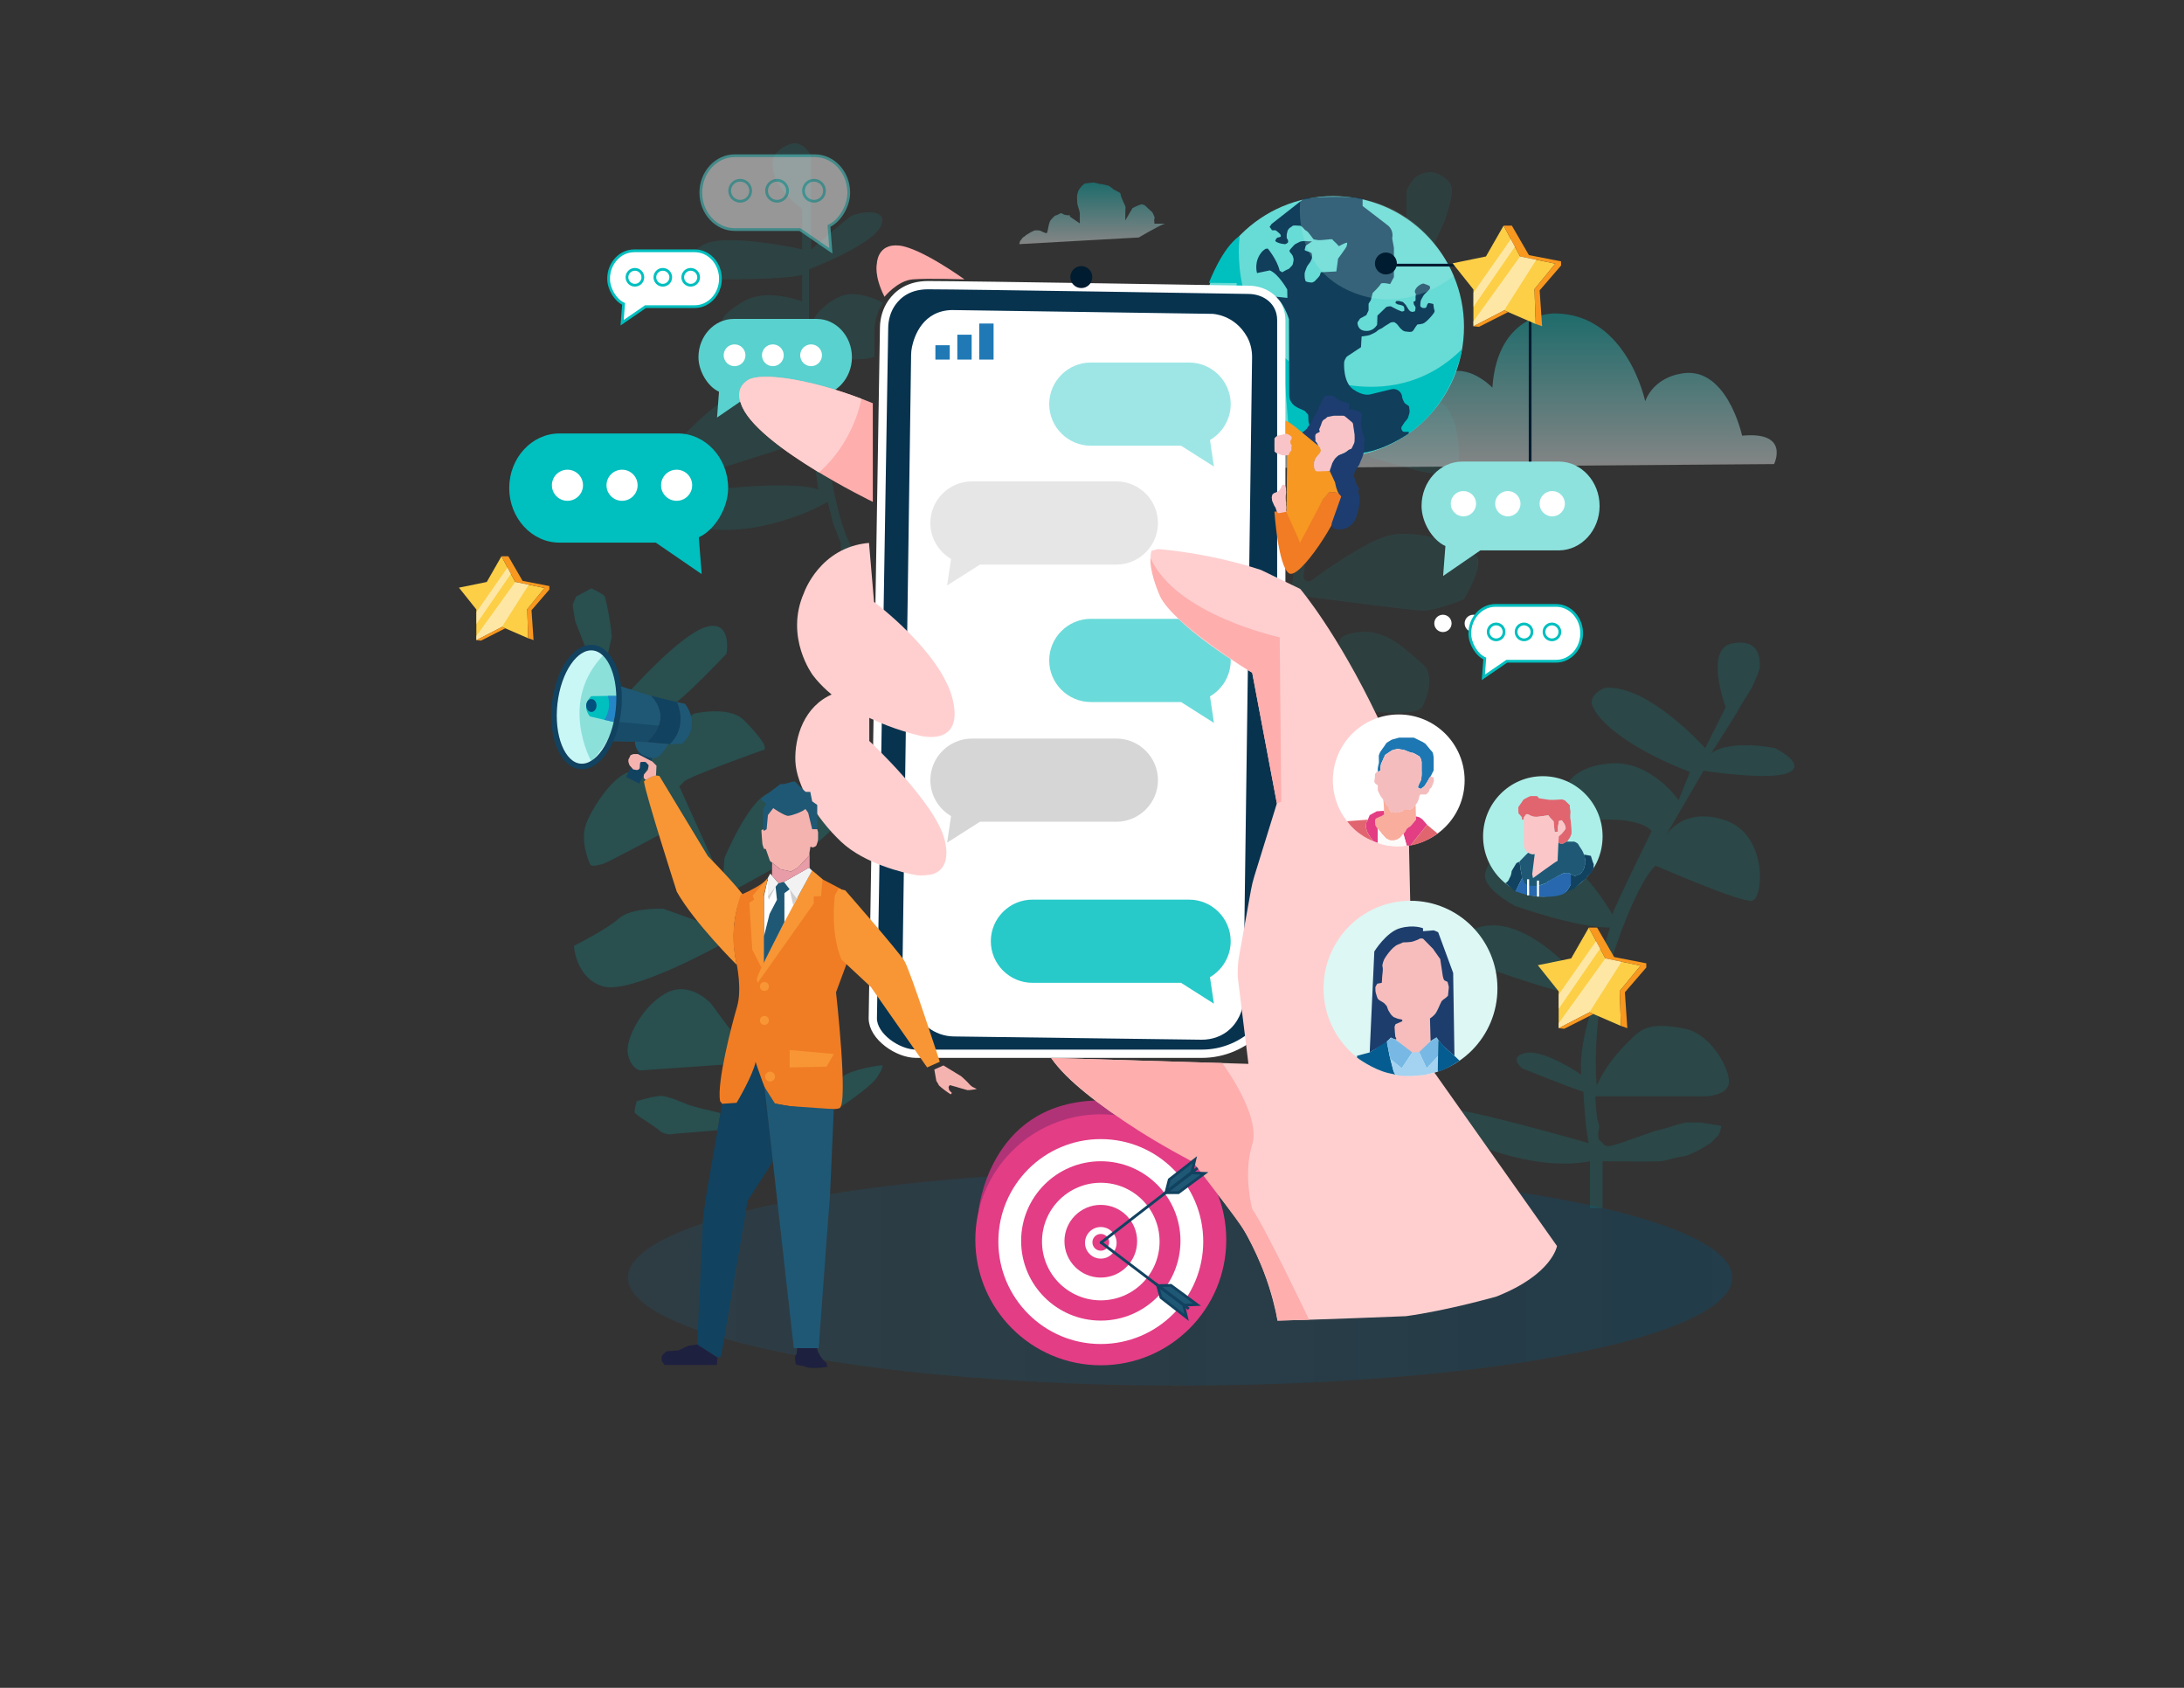<?xml version="1.0" encoding="UTF-8"?> <!-- Generator: Adobe Illustrator 24.0.2, SVG Export Plug-In . SVG Version: 6.00 Build 0) --> <svg xmlns="http://www.w3.org/2000/svg" xmlns:xlink="http://www.w3.org/1999/xlink" x="0px" y="0px" viewBox="0 0 792 612" style="enable-background:new 0 0 792 612;" xml:space="preserve"><rect x="0" y="0" width="792" height="612" fill="#333333" stroke="none"/> <style type="text/css"> .st0{display:none;} .st1{display:inline;fill:#E6E6F4;} .st2{display:inline;} .st3{opacity:0.5;fill:url(#SVGID_5_);} .st4{opacity:0.73;fill:#FFFFFF;} .st5{opacity:0.2;fill:url(#SVGID_6_);} .st6{opacity:0.4;fill:url(#SVGID_7_);} .st7{opacity:0.4;fill:url(#SVGID_8_);} .st8{fill:#1F5875;} .st9{fill:#1AE8DD;} .st10{fill:#134A60;} .st11{fill:#1AC1B5;} .st12{fill:#114260;} .st13{fill:#00BFBF;} .st14{fill:#0A3449;} .st15{fill:#049B97;} .st16{fill:#D7E4F6;} .st17{opacity:0.4;fill:url(#SVGID_9_);} .st18{opacity:0.5;fill:url(#SVGID_10_);} .st19{opacity:0.4;fill:url(#SVGID_11_);} .st20{opacity:0.4;fill:url(#SVGID_12_);} .st21{opacity:0.4;fill:url(#SVGID_13_);} .st22{fill:#F1B2B7;} .st23{fill:#F36980;} .st24{opacity:0.8;fill:#114260;} .st25{fill:#FFFFFF;} .st26{fill:#97BDE4;} .st27{fill:#BAD8F0;} .st28{fill:#E1656F;} .st29{fill:#FCB952;} .st30{opacity:0.58;} .st31{opacity:0.7;} .st32{fill:#FFFFFF;stroke:#00BFBF;stroke-width:1.5;stroke-miterlimit:10;} .st33{fill:#8DE2DE;stroke:#FFFFFF;stroke-width:2;stroke-miterlimit:10;} .st34{fill:#F25664;} .st35{fill:#29367C;} .st36{fill:#F05769;} .st37{fill:#FBB782;} .st38{fill:#F99C60;} .st39{fill:#02253A;} .st40{fill:#F69331;} .st41{fill:#4F5BA6;} .st42{fill:#F26A7F;} .st43{fill:url(#SVGID_14_);} .st44{fill:#F9AB46;} .st45{fill:#FEFDFE;} .st46{fill:url(#SVGID_15_);} .st47{fill:url(#SVGID_16_);} .st48{fill:url(#SVGID_17_);} .st49{opacity:0.38;fill:url(#SVGID_18_);} .st50{fill:#FFFFFF;stroke:#1F5875;stroke-miterlimit:10;} .st51{fill:none;stroke:#1F5875;stroke-width:2;stroke-linecap:round;stroke-miterlimit:10;} .st52{opacity:0.26;fill:url(#SVGID_19_);} .st53{fill:#FFFFFF;stroke:#114260;stroke-miterlimit:10;} .st54{fill:none;stroke:#114260;stroke-linecap:round;stroke-miterlimit:10;} .st55{opacity:0.38;fill:url(#SVGID_20_);} .st56{fill:#FFFFFF;stroke:#114260;stroke-linecap:round;stroke-miterlimit:10;} .st57{opacity:0.38;fill:url(#SVGID_21_);} .st58{opacity:0.82;fill:#25AFAB;} .st59{fill:#B5EAE6;stroke:#1F5875;stroke-miterlimit:10;} .st60{opacity:0.38;fill:#02253A;} .st61{opacity:0.42;fill:#DF6671;} .st62{fill:#F3994B;} .st63{opacity:0.57;fill:#EA751F;} .st64{opacity:0.58;fill:#E1656F;} .st65{fill:#C6C6C6;} .st66{fill:#D34654;} .st67{fill:url(#SVGID_22_);} .st68{opacity:0.38;fill:url(#SVGID_23_);} .st69{fill:none;stroke:#114260;stroke-miterlimit:10;} .st70{opacity:0.4;fill:url(#SVGID_24_);} .st71{fill:#FFCFCF;} .st72{fill:#FAB782;} .st73{fill:#F79A5D;} .st74{fill:#F15763;} .st75{fill:#F69431;} .st76{fill:#F16A7F;} .st77{fill:#F1576F;} .st78{fill:url(#SVGID_25_);} .st79{fill:#E59E91;} .st80{fill:#FCAF9B;} .st81{fill:none;stroke:#FCAF9B;stroke-linecap:round;stroke-miterlimit:10;} .st82{fill:none;stroke:#E59989;stroke-linecap:round;stroke-miterlimit:10;} .st83{opacity:0.5;fill:url(#SVGID_26_);} .st84{fill:#A7B2B7;} .st85{opacity:0.43;fill:#E59E91;} .st86{fill:#EF435B;} .st87{fill:#F78C47;} .st88{fill:url(#SVGID_27_);} .st89{fill:#F58B45;} .st90{fill:#F99B5D;} .st91{opacity:0.67;fill:url(#SVGID_28_);} .st92{opacity:0.67;fill:url(#SVGID_29_);} .st93{fill:#FFC257;} .st94{fill:#FFB433;} .st95{fill:#F0B1B7;} .st96{fill:none;stroke:#114260;stroke-width:2;stroke-linecap:round;stroke-miterlimit:10;} .st97{opacity:0.76;fill:#1F5875;} .st98{fill:none;stroke:#D7434E;stroke-width:3;stroke-linecap:round;stroke-miterlimit:10;} .st99{fill:#EEE8F6;} .st100{fill:#D7434E;} .st101{fill:none;stroke:#F3994B;stroke-width:2;stroke-miterlimit:10;} .st102{fill:none;stroke:#F3994B;stroke-miterlimit:10;} .st103{fill:#227799;} .st104{fill:#D83D49;} .st105{fill:#F2C7CC;} .st106{fill:#DA3D49;} .st107{fill:#34398B;} .st108{fill:#20419A;} .st109{fill:#E2646F;} .st110{fill:none;stroke:#1F5875;stroke-linecap:round;stroke-miterlimit:10;} .st111{fill:#D93D4A;} .st112{fill:none;stroke:#D66471;stroke-miterlimit:10;} .st113{fill:#083A59;} .st114{fill:#F2F2F2;} .st115{opacity:0.5;fill:#1F5875;} .st116{fill:#A1DCE2;} .st117{fill:#001C30;} .st118{fill:#F57C2C;} .st119{fill:#FAAE4C;} .st120{opacity:0.4;fill:url(#SVGID_30_);} .st121{opacity:0.4;fill:url(#SVGID_31_);} .st122{opacity:0.4;fill:url(#SVGID_32_);} .st123{opacity:0.4;fill:url(#SVGID_33_);} .st124{opacity:0.61;fill:#1F5875;} .st125{opacity:0.29;fill:none;stroke:#114260;stroke-width:3;stroke-linecap:round;stroke-miterlimit:10;} .st126{opacity:0.09;} .st127{opacity:0.11;} .st128{opacity:0.2;} .st129{opacity:0.4;fill:url(#SVGID_34_);} .st130{opacity:0.5;fill:url(#SVGID_35_);} .st131{fill:#B03377;} .st132{opacity:0.15;fill:#00BFBF;} .st133{opacity:0.5;fill:url(#SVGID_36_);} .st134{fill:#FFACAB;} .st135{fill:#FFCE6E;} .st136{fill:#0B4860;} .st137{opacity:0.52;fill:#0B4156;} .st138{fill:#FFAFAE;} .st139{fill:#FFE6E4;} .st140{fill:#FEAEAD;} .st141{fill:#EEE7F5;} .st142{fill:#FBCECD;} .st143{fill:#0B2E4E;} .st144{fill:#FFCFCE;} .st145{fill:#0C3647;} .st146{fill:#0C3A60;} .st147{fill:#F3CFD1;} .st148{fill:#FFBA1D;} .st149{fill:#FFD06C;} .st150{opacity:0.45;fill:#FFFFFF;} .st151{opacity:0.32;fill:#FFFFFF;} .st152{fill:#0B2E4D;} .st153{fill:#FECFCE;} .st154{fill:#041D38;} .st155{fill:#FECED0;} .st156{fill:#FFB4B1;} .st157{fill:#0C2F4F;} .st158{fill:#FFCECF;} .st159{fill:#FCD0D0;} .st160{fill:none;stroke:#FEAEAD;stroke-miterlimit:10;} .st161{fill:#FEAEAE;} .st162{fill:#F4BDBD;} .st163{fill:#FFCED1;} .st164{fill:#0E3B62;} .st165{fill:#FFD1D1;} .st166{fill:#FFBA20;} .st167{fill:none;stroke:#FED77F;stroke-miterlimit:10;} .st168{fill:#FFD06D;} .st169{fill:#FFC749;} .st170{fill:none;stroke:#FED77F;stroke-width:3;stroke-miterlimit:10;} .st171{opacity:0.25;fill:#FFFFFF;} .st172{fill:#0B2B3F;} .st173{fill:#9DEAE6;} .st174{fill:#74D1CA;} .st175{fill:#FDD2D1;} .st176{fill:none;stroke:#805EF1;stroke-miterlimit:10;} .st177{fill:#805EF1;stroke:#FEAFB0;stroke-width:0.75;stroke-miterlimit:10;} .st178{fill:#805EF1;} .st179{fill:#082139;} .st180{fill:#FECDCE;} .st181{fill:#0B2E4F;} .st182{fill:#67DBD5;} .st183{fill:#103E5B;} .st184{opacity:0.21;fill:#C7EFEA;} .st185{fill:#07334F;stroke:#FFFFFF;stroke-width:3;stroke-miterlimit:10;} .st186{opacity:0.38;fill:#00BFBF;} .st187{opacity:0.58;fill:#00BFBF;} .st188{opacity:0.84;fill:#00BFBF;} .st189{opacity:0.61;fill:#D6D6D6;} .st190{fill:#D6D6D6;} .st191{fill:#2079B5;} .st192{opacity:0.49;} .st193{fill:#FFFFFF;stroke:#54E5E2;stroke-miterlimit:10;} .st194{fill:none;stroke:#54E5E2;stroke-miterlimit:10;} .st195{fill:#FFFFFF;stroke:#00BFBF;stroke-miterlimit:10;} .st196{fill:none;stroke:#00BFBF;stroke-miterlimit:10;} .st197{fill:#8DE2DE;} .st198{fill:#59D1CE;} .st199{fill:#FCCF47;} .st200{fill:#F9981F;} .st201{opacity:0.51;fill:#FFFFFF;} .st202{fill:#C9F7F6;} .st203{fill:#8CE0DA;} .st204{fill:#02507E;} .st205{fill:#2486C7;} .st206{opacity:0.59;fill:#114260;} .st207{fill:none;stroke:#114260;stroke-width:2;stroke-miterlimit:10;} .st208{fill:#E33D85;} .st209{fill:#E33E86;} .st210{fill:#FDFDFD;} .st211{fill:#E43D85;} .st212{fill:none;stroke:#001C30;stroke-miterlimit:10;} .st213{fill:none;stroke:#1882C6;stroke-miterlimit:10;} .st214{fill:#F89635;} .st215{fill:#1E203F;} .st216{fill:#F5B3B0;} .st217{fill:#DCF7F4;} .st218{fill:#ACEFE8;} .st219{fill:#F6BDBC;} .st220{fill:#1D3D6C;} .st221{fill:#055C90;} .st222{fill:#77B9E4;} .st223{fill:#A4D2F1;} .st224{fill:#FBC6C8;} .st225{fill:#2768AE;} .st226{fill:#FBC6C8;stroke:#FFFFFF;stroke-width:0.75;stroke-miterlimit:10;} .st227{fill:#F17C24;} .st228{opacity:0.4;fill:url(#SVGID_37_);} .st229{fill:#1C77B2;} .st230{fill:#F5BCBD;} .st231{fill:#F9AD9D;} .st232{fill:#E33D83;} .st233{fill:#FCFBF9;} .st234{fill:#144C68;stroke:#114260;stroke-miterlimit:10;} .st235{fill:#1F5875;stroke:#114260;stroke-miterlimit:10;} .st236{fill:#1D3D70;} .st237{fill:#F9C4C8;} .st238{fill:#F79823;} .st239{fill:#F07D24;} .st240{fill:#E89CA7;} .st241{fill:#FEE7A1;} .st242{fill:#FFE078;} .st243{fill:#FDE3A9;} .st244{fill:#FFD269;} .st245{fill:#FFD284;} .st246{fill:#FFBF53;} .st247{fill:#FC9852;} .st248{fill:#FEB22E;} .st249{fill:#FFEA9F;} .st250{fill:#FEE791;} .st251{fill:#FFBA1E;} .st252{fill:#FDD06E;} .st253{fill:#FFD070;} .st254{opacity:0.56;fill:#FFFFFF;} .st255{fill:#CECECE;} .st256{fill:#FFC158;} .st257{fill:#FFD591;} .st258{fill:#FFDF78;} .st259{fill:#FFE585;} .st260{fill:#FFE8A2;} .st261{fill:#FEC96D;} .st262{fill:#FEC155;} .st263{fill:#FFE790;} .st264{fill:#FED266;} .st265{fill:#FFE6AE;} </style> <g id="Layer_8" class="st0"> </g> <g id="Layer_1"> </g> <g id="Layer_3"> </g> <g id="Layer_4"> </g> <g id="Layer_5"> <g id="Layer_6"> </g> </g> <g id="Layer_2"> </g> <g id="Layer_7"> <g id="Layer_10"> </g> </g> <g id="Layer_9"> <g class="st126"> <path class="st13" d="M496.68,165.18c0.23,0.45,0.64,0.79,1.13,0.92c2.96,0.83,13.69,3.82,16.97,4.72 c3.82,1.06,10.57,1.21,11.32,1.21c0.61,0,2.14-2.56,2.7-3.53c0.14-0.24,0.22-0.51,0.24-0.79c0.16-2.64,0.64-16.91-6.73-22.15 c-7.16-5.09-22.38,12.27-25.96,16.54c-0.47,0.56-0.55,1.34-0.22,1.99L496.68,165.18z"></path> <path class="st13" d="M516.72,89.83c0.89,0.86,2.36,0.6,2.9-0.52c1.49-3.08,4.04-8.43,4.52-10.03c0.69-2.29,3.21-9.29,2.06-12.04 c-1.15-2.75-5.16-4.93-7.68-4.82s-4.93,1.38-5.85,2.52c-0.92,1.15-2.64,3.32-2.64,5.16v12.52c0,0.5,0.2,0.97,0.56,1.31 L516.72,89.83z"></path> <path class="st13" d="M473.22,216.52c0.31-0.14,0.65-0.19,0.99-0.15c4.55,0.61,37.96,5.05,42.09,5.05 c3.79,0,11.78-3.02,14.01-3.89c0.39-0.15,0.7-0.43,0.91-0.79c1.27-2.23,5.83-10.61,4.72-14.15c-1.29-4.1-22.86-11.9-34.01-7.92 c-8.2,2.92-20.44,11.46-26.36,15.78c-1.29,0.95-3.08-0.13-2.87-1.72l0.42-3.16c0.18-1.31-1.06-2.36-2.33-1.99l0,0 c-0.68,0.2-1.18,0.79-1.28,1.5l-1.2,8.69c-0.06,0.45,0.05,0.91,0.31,1.29l1.02,1.46c0.5,0.72,1.45,0.98,2.25,0.62L473.22,216.52z"></path> <path class="st13" d="M497.91,257.26c0.3,0.53,0.83,0.87,1.43,0.92c3.39,0.28,14.87,1.01,16.43-1.92c1.83-3.44,4.66-11.92,0-15.59 s-12.23-12.6-22.78-11.5c-10.55,1.1-6.8,5.83-6.8,5.83S495.56,253.04,497.91,257.26z"></path> </g> <g class="st127"> <path class="st13" d="M304.89,196.86l-2.75-6.94l-1.99-7.95c0,0-19.97,11.96-42.62,9.95l-3.1-2.51c0,0,3.22-4.08,3.68-4.54 c0.46-0.46,4.31-7.95,4.31-7.95h2.72c0,0,23.54-2.45,31.64,0.61l-2.66-18.25c0,0-30.82,10.05-34.8,11.02 c-3.97,0.96-12.69-11.02-12.69-11.02s17.12-19.36,27.97-18.75s26.98,33.46,26.98,33.46s3.67,21.11,8.6,26.16s-5.16,3.21-5.16,3.21 L304.89,196.86z"></path> <path class="st13" d="M306.88,130.38c0,0,8.25,0.15,10.24-1.07v-10.78c0,0,0.61-5.5,3.13-8.71c0,0-9.17-5.27-15.82-2.22 c-6.65,3.06-9.32,8.04-9.32,8.04L306.88,130.38z"></path> <path class="st13" d="M293.35,115.65V97.66c0,0,23.31-8.86,26.14-15.85c2.83-6.99-8.64-4.62-10.55-3.63s-14.81,12.31-14.81,12.31 V56.47c0,0-2.85-5.73-7.43-4.28c-4.59,1.45-6.27,4.59-6.42,5.96c-0.15,1.38-1.22,9.02,10.62,17.58v14.68c0,0-28.05-6.27-36-1.61 c-7.95,4.66-2.75,10.17-2.75,10.17s2.9,1.76,5.12,2.14c2.22,0.38,29.96,0.23,33.63-1.53v9.71c0,0-12.69-4.97-21.1-0.08 c-8.41,4.89-7.87,7.18-7.87,7.18l14.37,2.13L293.35,115.65z"></path> </g> <g class="st128"> <path class="st13" d="M304.81,401.41c0,0,10.71-7.11,13.08-10.55c2.37-3.44,2.14-4.55,2.14-4.55h-0.92c0,0-9.76,1.24-13.56,4.04 l-0.66,10.67"></path> <path class="st13" d="M261.88,386.05l-29.75,2.08c0,0-3.38-0.55-4.44-6.06c-1.06-5.5,5.66-17.89,14.22-22.17s15.9,3.97,15.9,3.97 l8.75,11.77l-1.87,9.38L261.88,386.05z"></path> <path class="st13" d="M238.98,302.77c0,0-19.28,10.37-20.48,10.52s-3.95,1.38-4.56,0s-3.62-8.71-1.35-14.68 c2.27-5.96,9.63-16.97,15.28-18.58c5.64-1.6,23.52-21.21,23.52-21.21s12.85-3.15,18.35,2.27s7.3,8.78,7.3,8.78s0.72,1.92,0,2.03 c-0.72,0.11-27.32,9.72-29,11.49c-1.68,1.77-1.68,1.77-1.68,1.77l10.7,23.71l5.04,11.33l0.61-9.06c0,0,8.45-20.42,15.76-23.43 c7.32-3.01,22.3-1.94,22.3-1.94l1.99,12.23l-1.57,3.27l-4.83,4.39l-17.89,10.36l-17.86,9.83L238.98,302.77z"></path> <path class="st13" d="M212.58,235.4l-4-10.17l-0.92-5.81c0,0,1.07-3.02,1.38-3.19c0.31-0.17,5.41-2.92,5.41-2.92 s3.96,1.93,4.7,2.72c0.74,0.79,3,14.09,2.63,15.32c-0.36,1.22-1.85,8.04-1.85,8.04L212.58,235.4z"></path> <path class="st13" d="M227.86,251.23c0,0,18.79-21.26,28.27-23.93c9.48-2.68,7.34,9.71,7.34,9.71s-16.05,17.1-20.56,19.25 C238.39,258.41,227.86,251.23,227.86,251.23z"></path> <path class="st13" d="M260.21,409.82l-15.86,1.3c0,0-2.75,0.91-5.35-1.3c-2.6-2.21-8.71-5.58-8.87-6.49 c-0.15-0.92,0.76-4.07,0.76-4.07s6.27-1.89,8.87-1.89s9.78,3.21,9.78,3.21s4.28,1.3,5.96,1.64c1.68,0.34,5.78,1.38,5.78,1.38 L260.21,409.82z"></path> <path class="st13" d="M208.13,342.94c0,0,0.61,11.92,10.7,14.75c10.09,2.83,41.77-14.75,41.77-14.75l-7.74-9l-12.32-4.45 c0,0-11.68-0.46-16.08,3.52C220.05,336.98,208.13,342.94,208.13,342.94z"></path> </g> <linearGradient id="SVGID_2_" gradientUnits="userSpaceOnUse" x1="547.785" y1="169.74" x2="547.785" y2="113.652"> <stop offset="0" style="stop-color:#FFFFFF"></stop> <stop offset="1" style="stop-color:#00BFBF"></stop> </linearGradient> <path style="opacity:0.4;fill:url(#SVGID_2_);" d="M451.27,169.74l192.08-1.47c0,0,5.89-11.98-11.6-10.29 c0,0-5.71-26.56-23.03-22.33c0,0-8.83,1.35-12.12,9.81c0,0-6.58-31.64-32.73-31.81c0,0-20.78-0.68-22.68,26.9 c0,0-9-9.47-17.49-4.74c0,0-7.96,4.4-9.18,14.89c0,0-4.5-9.14-18.87-7.44c0,0-12.99,3.55-8.66,13.7 C487,156.97,459.18,155.28,451.27,169.74z"></path> <linearGradient id="SVGID_4_" gradientUnits="userSpaceOnUse" x1="227.687" y1="463.248" x2="628.216" y2="463.248"> <stop offset="0" style="stop-color:#1F5875;stop-opacity:0.5"></stop> <stop offset="1" style="stop-color:#094A6B;stop-opacity:0.8"></stop> </linearGradient> <ellipse style="opacity:0.5;fill:url(#SVGID_4_);" cx="427.95" cy="463.25" rx="200.26" ry="39.16"></ellipse> <path class="st131" d="M354.74,439.83c0,0,3.28-39.42,42.53-40.79l7.36,5.43C404.62,404.47,366,401.41,354.74,439.83z"></path> <path class="st132" d="M581.16,438.03v-16.97c0,0,18.53,0.23,20.94,0c2.41-0.23,5.39-1.41,7.45-1.62c2.06-0.21,2.75-0.67,5.27-1.81 c2.52-1.15,5.5-3.21,5.5-3.21s2.06-2.06,2.75-2.75c0.69-0.69,1.15-3.44,1.15-3.44l-7.49-1.22h-5.5c0,0-2.75,0.61-4.89,1.38 c-2.14,0.76-5.81,1.53-7.03,1.99c-1.22,0.46-10.02,3.52-11.28,3.97s-4.31,1.22-4.31,1.22s-1.45,0.31-2.56-1.07 s-1.57-0.76-1.57-3.06s0.76-2.45,0-4.43c-0.76-1.99-1.07-9.48-1.07-9.48h39.59c0,0,7.34,0,8.71-4.13 c1.38-4.13-5.66-18.27-15.75-20.37c-10.09-2.1-14.6-0.92-18.04,2.29c-3.44,3.21-9.86,9.17-13.99,18.34c0,0-1.13-9.31,0.64-25.18 c1.77-15.87,13.23-47.74,20.69-54.62c0,0,30.73,13.46,34.97,12.75c4.24-0.71,5.85-23.97-9.75-29.2s-21.67,5.85-21.67,5.85 l13.87-23.8c0,0,24.08,3.78,30.84,0.69c6.76-3.1-4.93-8.87-4.93-8.87s-16.05-3.4-23.16,1.88c0,0,10.32-16.17,10.43-16.74 c0.11-0.57,4.24-6.54,4.7-7.91s2.64-5.5,2.52-6.99c-0.11-1.49,0.69-10.09-9.86-8.25c-10.55,1.83-2.52,23.16-2.52,23.16l-7.45,14.86 c0,0-20.75-23.35-36.46-21.86c0,0-4.36,1.72-4.7,4.93c-0.34,3.21,7.34,14.56,35.66,25.57l-4.13,10.16c0,0-9.84-14.07-24.07-13.32 c-14.23,0.75-16.92,8.66-16.92,8.66l1.49,6.54l11.6,5.25c0,0,13.68-0.87,18.15,4.11c0,0-11.79,23.9-14.32,30.2 c0,0-15.61-28.51-36.26-27.8c0,0-11.17,9.75-9.8,14.79s10.74,9.92,10.74,9.92s21.82,7.87,34.51,7.91l-7.16,23.05 c0,0-18.52-24.56-35.95-23.86c-17.43,0.7-4.43,18-4.43,18l6.07-1.43c0,0,21.43,7.55,27.47,8.07c6.04,0.52,7.95,3.76,7.95,3.76 s-5.42,15.11-4.35,25.72c0,0-13.3-9.13-20.03-7.89c-6.73,1.24-1.46,5.58-1.46,5.58s16.74,6.82,22.25,8.5c0,0,0.64,13.3,1.93,18.65 c0,0-47.45-13.61-50.83-12.08c-3.38,1.53,4.73,13.76,4.73,13.76l9.69,0.46c0,0,19.49,7.8,36.85,4.43v16.97H581.16z"></path> <circle class="st182" cx="483.51" cy="118.5" r="47.39"></circle> <path class="st13" d="M449.57,85.53c0,0-5.08,33.52,24.5,49.8c0,0,31.76,15.59,56.06-8.71c0,0-4.01,29.89-35.2,37.64l-27.4-6.23 l-1.95-24.23l-18-24.61l0.92-6.54l-10.09-0.11C438.42,102.54,443.19,89.74,449.57,85.53z"></path> <path class="st183" d="M461.12,81.22l11.69-9.17c0,0,11.81-1.61,21.32,0v2.64l9.06,6.96c1.4,1.07,2.06,2.85,1.69,4.58l-0.03,0.16 l0.63,3.44v10.66l-1.38,2.52c0,0-3.1-0.8-3.44,0c-0.34,0.8-2.87,3.21-2.87,3.21l-0.69,2.64l-0.8,1.26v2.41l-0.8,1.72l-2.29,1.26 l-0.92,1.38c0,0-0.23,2.87,2.87,3.1s4.24-2.29,4.24-2.29l0.11-3.27l3.27-3.15c0,0,1.32-0.34,1.66-0.17 c0.34,0.17,2.24,1.15,2.24,1.15s1.43,0.63,1.66,0.69c0.23,0.06,0.92-0.23,0.92-0.23s0-0.46,0-0.75c0-0.29-0.06-0.92-0.63-1.15 s-1.78-0.46-1.78-0.46l-0.8-0.46l0.17-0.69l0.97-0.11l1.55,0.4c0,0,1.03,0.97,1.09,1.15c0.06,0.17,0.8,1.26,0.92,1.49 c0.11,0.23,0.69,0.75,0.69,0.75l0.86,0.23c0,0,0.23-0.06,0.4-0.17c0.17-0.11,0.46,0.17,0.52-0.46c0.06-0.63,0.23-0.92,0-1.32 s-0.52-0.75-0.52-0.92s-0.23-0.8,0-0.92c0.23-0.11,0.58,0.06,0.63-0.52s0,0,0-1.03c0-1.03,0.28-0.86,0.03-1.32 c-0.26-0.46-0.31-0.63-0.26-0.97c0.06-0.34,0.29-0.8,0.63-1.2s0.8-0.75,0.97-0.86c0.17-0.11,1.15-0.75,1.66-0.57 s1.95,0.69,2.06,0.86c0.11,0.17,0.34,0.69,0,1.15c-0.34,0.46-1.03,0.97-1.43,1.43c-0.4,0.46-0.52,0.4-0.97,1.2 c-0.46,0.8-0.8,1.38-0.86,1.78c-0.06,0.4-0.17,1.61-0.06,1.78c0.11,0.17-0.34-0.29,0.11,0.17c0.46,0.46,0.86,0.46,1.09,0.46 c0.23,0,0.75,0.11,0.97-0.4s0.34-1.03,0.52-1.15c0.17-0.11,0.11-0.34,0.52-0.23c0.4,0.11,1.49,0.23,1.49,0.4s0.11,1.2,0.23,1.66 c0.11,0.46,0.4,0.8,0,1.43c-0.4,0.63-0.8,1.09-1.43,1.78c-0.63,0.69-1.83,1.95-2.69,2.18c-0.86,0.23-1.89,0.29-1.89,0.29 s-0.8,0.97-0.97,1.32c-0.17,0.34-0.69,1.26-1.2,1.32c-0.52,0.06-0.75,0.11-1.38,0c-0.63-0.11-1.26,0-1.95-0.63 c-0.69-0.63-0.46-0.29-1.09-1.09c-0.63-0.8-0.75-1.03-1.09-1.26c-0.34-0.23-0.63-0.57-1.09-0.52c-0.46,0.06-0.97,0.11-1.15,0.29 c-0.17,0.17-0.97,0.57-1.49,0.92s-0.75,0.46-1.26,0.86c-0.52,0.4-1.15,0.46-1.72,0.97s-0.63,0.57-1.55,1.03 c-0.92,0.46-1.26,0.63-2.06,0.8s-2.24,0.34-2.24,0.34l-0.23,3.9c0,0-4.01,2.64-4.24,2.81c-0.23,0.17-1.03,0.57-1.26,1.09 c-0.23,0.52-0.46,0.8-0.57,1.32c-0.11,0.52-0.48,7.45,3.2,10.03s5.92,1.89,6.09,1.89c0.1,0,4.42-1.06,7.79-1.89 c2.01-0.5,3.96,1.04,3.95,3.11l0,0c0,0,0.61,1.76,0.99,1.99c0.38,0.23,1.45,1.07,1.45,1.07s0.23,1.15,0.23,1.91 s-0.54,1.91-0.61,2.29c-0.08,0.38-0.92,1.15-1.22,1.61c-0.31,0.46-1.15,1.76-1.15,1.76v0.69c0,0,0.31,0.92,0.84,0.99s1.07,0,1.07,0 l0.76,0.03v0.58c0,0-9.48,6.73-18.27,7.11l-16.28-4.43l-1.8-6.96l-0.11-2.52l-1.26-1.38l-2.52-1.15l-0.74-0.44 c-1.46-0.87-2.36-2.43-2.36-4.13l-0.1-27.53c0,0-2.18-7.22-5.5-8.25l4.93,0.52l-0.06-3.04c0,0-3.15-5.68-6.31-6.94l-4.64,0.97 c0,0-1.38-4.3,2.01-7.97l1.03-0.8l0.86-0.11c0,0,3.37,4,4.3,8.03l0.97,0.57c0,0,1.38-0.86,1.61-0.92c0.23-0.06,0.8-0.23,1.2-0.75 c0.4-0.52,0.92-0.75,1.03-1.43s0.34-1.32,0.23-1.78c-0.11-0.46-0.23-1.15-0.63-1.61c-0.4-0.46-1.03-1.09-0.8-1.49 c0.23-0.4,0.8-0.97,0.97-1.15c0.17-0.17,0.8-0.97,1.2-1.15s1.72-0.92,1.95-0.92c0.23,0,1.43-0.23,1.89-0.11 c0.46,0.11,2.12,0.11,2.12,0.11l-2.29,1.55l-0.4,1.55c0,0,0.23,0.23,0.52,0.34s1.95,0.46,2.06,0.97s0.23,1.32,0.06,1.78 c-0.17,0.46-0.52,1.26-0.92,1.72c-0.4,0.46-0.86,1.15-1.09,1.78c-0.23,0.63-0.63,1.55-0.63,2.06s0,1.61,0.17,2.01 c0.17,0.4,0,0.69,0.57,0.86c0.57,0.17,1.95,0.46,2.29,0.17c0.34-0.29,0.23,0.11,0.97-0.69c0.75-0.8,1.43-1.49,1.55-1.89 c0.11-0.4,0.34-1.03,0.34-1.03l5.62-0.29l0.63-4.64c0,0,3.04-4.13,3.04-4.36c0-0.23,0.57-1.49,0.06-1.43 c-0.52,0.06-2.52,1.09-2.52,1.09s-0.17,0.4-0.52-0.06c-0.34-0.46-1.15-1.2-1.15-1.2l-0.75-0.69c0,0,0-0.46-0.8-0.4 c-0.8,0.06-1.38,0.11-2.35,0.23c-0.97,0.11-1.78,0.11-2.12,0.11c-0.34,0-1.78-0.29-1.78-0.29s-2.06-2.81-2.35-2.92 c-0.29-0.11-0.92-0.57-1.2-0.97s-1.03-1.03-1.26-1.03s-1.95-0.11-1.95-0.11s-0.8,0-0.97,0.23c-0.17,0.23-1.09,0.69-1.15,0.86 s-0.52,0.52-0.57,0.92c-0.06,0.4-0.29,1.26-0.29,1.26v1.03c0,0-0.06,0.29,0.11,0.46c0.17,0.17,0.34,0.46,0.34,0.63 s0.11,0.4,0.06,0.63c-0.06,0.23-0.69,0.8-1.32,0.75c-0.63-0.06-1.55-0.23-2.01-0.4s-1.32-0.52-1.32-0.8c0-0.29,0.57-1.15,0.75-1.15 s1.32-0.29,1.26-0.46c-0.06-0.17-0.06-0.69-0.29-0.86s-0.46-0.46-0.75-0.69s-0.75-0.69-1.09-0.69c-0.34,0-1.03,0.17-1.2-0.17 s-0.75-1.03-0.75-1.03L461.12,81.22z"></path> <path class="st184" d="M471.55,72.56c0,0-3.32,23.37,17.62,32.85s38.01-5.35,38.01-5.35S514.24,64.13,471.55,72.56z"></path> <path class="st185" d="M452.64,105.08c6.6,0,12,4.37,12,10.97v237.22c0,15.84-12.96,28.81-28.81,28.81H332.18 c-6.6,0-15.67-6.24-15.67-12.84l4.09-250.44c0.05-3.2,0.95-6.36,2.77-8.98c2.24-3.21,6.21-6.42,13.17-6.42 C350.45,103.4,452.64,105.08,452.64,105.08z"></path> <path class="st25" d="M345.17,112.42l94.47,1.38c0,0,8.03,0.17,12.59,8.33c1.27,2.28,1.85,4.89,1.82,7.5l-3.15,232.52 c-0.02,1.73-0.31,3.44-0.92,5.06c-0.67,1.78-1.83,3.94-3.83,5.84c-2.82,2.68-6.66,4-10.54,3.94l-89.75-1.18 c-6.92-0.09-12.95-4.76-14.77-11.43l-3.23-11.83c-0.38-1.4-0.57-2.85-0.55-4.3l3.09-219.58c0.01-1,0.12-1.99,0.33-2.96 C331.6,121.72,334.72,112.69,345.17,112.42z"></path> <path class="st186" d="M428.29,161.61h-32.73c-8.29,0-15.08-6.78-15.08-15.08v0c0-8.29,6.78-15.08,15.08-15.08h35.66 c8.29,0,15.08,6.78,15.08,15.08v0c0,5.54-3.03,10.41-7.51,13.03l1.43,9.62L428.29,161.61z"></path> <path class="st187" d="M428.29,254.55h-32.73c-8.29,0-15.08-6.78-15.08-15.08v0c0-8.29,6.78-15.08,15.08-15.08h35.66 c8.29,0,15.08,6.78,15.08,15.08v0c0,5.54-3.03,10.41-7.51,13.03l1.43,9.62L428.29,254.55z"></path> <path class="st188" d="M428.29,356.36h-53.9c-8.29,0-15.08-6.78-15.08-15.08v0c0-8.29,6.78-15.08,15.08-15.08h56.82 c8.29,0,15.08,6.78,15.08,15.08v0c0,5.54-3.03,10.41-7.51,13.03l1.43,9.62L428.29,356.36z"></path> <path class="st189" d="M355.38,204.71h49.46c8.29,0,15.08-6.78,15.08-15.08v0c0-8.29-6.78-15.08-15.08-15.08h-52.38 c-8.29,0-15.08,6.78-15.08,15.08v0c0,5.54,3.03,10.41,7.51,13.03l-1.43,9.62L355.38,204.71z"></path> <path class="st190" d="M355.38,297.96h49.46c8.29,0,15.08-6.78,15.08-15.08v0c0-8.29-6.78-15.08-15.08-15.08h-52.38 c-8.29,0-15.08,6.78-15.08,15.08v0c0,5.54,3.03,10.41,7.51,13.03l-1.43,9.62L355.38,297.96z"></path> <rect x="355.11" y="117.31" class="st191" width="5.2" height="13.07"></rect> <rect x="347.16" y="121.36" class="st191" width="5.2" height="9.02"></rect> <rect x="339.21" y="125.18" class="st191" width="5.2" height="5.2"></rect> <path class="st71" d="M419.91,199.1c0,0,17.9,1.15,37.39,7.57l14.22,6.88c0,0,13.3,15.59,28.2,46.78l11.24,46.46l1.61,73.46 l7.8,8.94l44.25,62.6c0,0-1.61,10.32-22.01,18.34c0,0-17.66,5.04-32.79,7.11c0,0-33.94,1.38-46.55,1.61c0,0-3.21-20.41-15.13-37.38 l-15.59-20.18c0,0-40.36-21.17-51.36-37.68l71.54,2.14l-3.9-31.64v-1.65c0-1.96,0.17-3.91,0.52-5.83l4.31-23.98 c0.3-1.65,0.69-3.28,1.19-4.88l8.2-26.49l-0.27-1.42l-8.67-45.93c0,0-30.06-17.43-34.18-29.58s-2.28-14.68-2.28-14.68L419.91,199.1 z"></path> <path class="st140" d="M464.64,290.7l-0.57-59.62c0,0-37.73-8.13-46.84-28.77c0,0-0.68,4.62,3.57,14.04 c4.25,9.42,33.29,27.58,33.29,27.58l8.94,47.35L464.64,290.7z"></path> <path class="st140" d="M320.75,107.61c0,0,4.7-5.85,10.2-6.31c5.5-0.46,18.8,0,18.8,0s-15.82-11.46-23.73-12.27 c-7.91-0.8-8.03,6.54-8.03,6.54S316.85,99.92,320.75,107.61z"></path> <path class="st71" d="M315.13,196.86l1.83,21.4c0,0,24.61,18.34,28.59,35.62s-12.08,12.84-12.08,12.84s-26.35-5.63-38.68-21.86 c0,0-10.39-13.76-3.21-29.96C291.59,214.9,297.25,198.39,315.13,196.86z"></path> <path class="st71" d="M301.53,251.23c0,0,8.77,6.7,13.71,8.17v9.27c0,0,23.97,22.36,27.3,35.77c2.02,8.14-0.99,11.17-3.67,12.3 c-1.44,0.6-5,0.85-6.53,0.59c-4.61-0.79-18.88-4.17-27.29-12.09c-9.04-8.52-16.28-20.52-16.62-29.24 c-0.34-8.71,3.19-20.09,13.64-24.38"></path> <g class="st192"> <path class="st193" d="M290.06,83.23h-23.63c-6.76,0-12.29-6.02-12.29-13.38v0c0-7.36,5.53-13.38,12.29-13.38h29.07 c6.76,0,12.29,6.02,12.29,13.38v0c0,4.92-3.29,10.31-7.18,12.07l0.69,9.02L290.06,83.23z"></path> <circle class="st194" cx="268.41" cy="69.17" r="3.81"></circle> <circle class="st194" cx="281.79" cy="69.17" r="3.81"></circle> <circle class="st194" cx="295.18" cy="69.17" r="3.81"></circle> </g> <g> <path class="st195" d="M234.1,111.18h17.87c5.11,0,9.29-4.55,9.29-10.12v0c0-5.56-4.18-10.12-9.29-10.12h-21.98 c-5.11,0-9.29,4.55-9.29,10.12v0c0,3.72,2.49,7.8,5.43,9.13l-0.52,6.82L234.1,111.18z"></path> <circle class="st196" cx="250.47" cy="100.54" r="2.88"></circle> <circle class="st196" cx="240.36" cy="100.54" r="2.88"></circle> <circle class="st196" cx="230.24" cy="100.54" r="2.88"></circle> </g> <g> <path class="st13" d="M237.81,196.75h-34.96c-10,0-18.19-8.91-18.19-19.79v0c0-10.89,8.18-19.79,18.19-19.79h43.01 c10,0,18.19,8.91,18.19,19.79v0c0,7.27-4.86,15.26-10.63,17.86l1.02,13.34L237.81,196.75z"></path> <circle class="st25" cx="205.78" cy="175.95" r="5.64"></circle> <circle class="st25" cx="225.58" cy="175.95" r="5.64"></circle> <circle class="st25" cx="245.37" cy="175.95" r="5.64"></circle> </g> <circle class="st117" cx="392.13" cy="100.47" r="3.98"></circle> <circle class="st117" cx="502.58" cy="95.54" r="3.98"></circle> <circle class="st25" cx="523.26" cy="226.04" r="3.14"></circle> <circle class="st25" cx="534.27" cy="226.04" r="3.14"></circle> <circle class="st25" cx="545.28" cy="226.04" r="3.14"></circle> <path class="st197" d="M536.84,199.56h28.44c8.14,0,14.79-7.25,14.79-16.1v0c0-8.86-6.66-16.1-14.79-16.1h-34.98 c-8.14,0-14.79,7.25-14.79,16.1v0c0,5.92,3.95,12.41,8.65,14.53l-0.83,10.85L536.84,199.56z"></path> <circle class="st25" cx="562.89" cy="182.64" r="4.59"></circle> <circle class="st25" cx="546.79" cy="182.64" r="4.59"></circle> <circle class="st25" cx="530.69" cy="182.64" r="4.59"></circle> <path class="st198" d="M271.68,143.4h24.51c7.01,0,12.75-6.24,12.75-13.88v0c0-7.63-5.74-13.88-12.75-13.88h-30.15 c-7.01,0-12.75,6.24-12.75,13.88v0c0,5.1,3.41,10.7,7.45,12.52l-0.71,9.35L271.68,143.4z"></path> <circle class="st25" cx="294.13" cy="128.82" r="3.95"></circle> <circle class="st25" cx="280.26" cy="128.82" r="3.95"></circle> <circle class="st25" cx="266.38" cy="128.82" r="3.95"></circle> <path class="st140" d="M316.51,146.2v35.77c0,0-43.26-20.94-47.85-35.77c0,0-2.45-5.12,2.45-8.33 C276,134.66,295.64,137.64,316.51,146.2z"></path> <path class="st71" d="M296.52,171.01c-12-7.28-25.41-16.91-27.86-24.81c0,0-2.45-5.12,2.45-8.33c4.57-3,21.99-0.6,41.26,6.7 c0,0-2.42,15.37-15.38,26.72L296.52,171.01z"></path> <g> <polygon class="st199" points="176.52,211.02 181.85,201.7 186.84,211.02 197.5,213.2 191.2,220.88 191.54,231.43 182.03,227.3 172.74,232.11 172.74,220.99 166.43,213.08 "></polygon> <path class="st200" d="M181.85,201.7c0.11,0,2.49,0,2.49,0l5.16,8.91l9.72,1.89v1.26l-6.48,7.51l0.75,10.83l-1.95-0.69 l-0.34-10.55l6.31-7.68l-10.66-2.18L181.85,201.7z"></path> <polygon class="st201" points="172.74,221.97 184.05,205.8 185.26,208.06 172.74,226.27 "></polygon> <polygon class="st201" points="172.69,230.68 186.84,211.02 191.74,212.02 182.03,227.3 172.74,232.11 "></polygon> <polygon class="st200" points="172.74,232.11 174.43,232.29 183.23,227.82 182.03,227.3 "></polygon> </g> <polygon class="st199" points="569.77,347.51 576.17,336.33 582.15,347.51 594.94,350.12 587.38,359.33 587.79,371.99 576.37,367.04 565.23,372.81 565.23,359.47 557.67,349.98 "></polygon> <path class="st200" d="M576.17,336.33c0.14,0,2.99,0,2.99,0l6.19,10.69l11.66,2.27v1.51l-7.77,9.01l0.89,13l-2.34-0.83l-0.41-12.65 l7.56-9.21l-12.79-2.61L576.17,336.33z"></path> <polygon class="st201" points="565.23,360.64 578.8,341.24 580.25,343.95 565.23,365.8 "></polygon> <polygon class="st201" points="565.18,371.09 582.15,347.51 588.03,348.71 576.37,367.04 565.23,372.81 "></polygon> <polygon class="st200" points="565.23,372.81 567.26,373.02 577.82,367.67 576.37,367.04 "></polygon> <ellipse transform="matrix(0.111 -0.994 0.994 0.111 -65.612 439.208)" class="st202" cx="212.56" cy="256.26" rx="21.64" ry="11.62"></ellipse> <path class="st203" d="M214.47,276.14c0,0-12.42-21.97,4.86-39.13C219.33,237.01,233.62,255.27,214.47,276.14z"></path> <path class="st13" d="M223.37,252.37c-0.04-0.06-1.48-0.06-3.19-0.04c-2.57,0.03-5.75,0.1-5.75,0.1s-3.84,3.04-0.52,7.34l9,2.12 C222.92,261.88,226.01,256.03,223.37,252.37z"></path> <ellipse class="st204" cx="214.45" cy="255.81" rx="1.87" ry="2.35"></ellipse> <path class="st205" d="M220.41,252.32c0,0,1.62,4.21-1.25,8.67l3.76,0.89c0,0,2.92-5.8,0.63-9.56H220.41z"></path> <path class="st8" d="M222.19,268.73l12.52,0.31c0,0,9.92-7.75,1.43-16.72l-11.72-3.69c0,0,1.43,4.74,0,12.15 C223.97,263.14,223.37,265.88,222.19,268.73z"></path> <path class="st206" d="M224.22,261.77l14.76,1.35c0,0-1.18,3.33-4.27,5.91l-12.52-0.31C222.19,268.73,223.99,263.46,224.22,261.77z "></path> <ellipse transform="matrix(0.111 -0.994 0.994 0.111 -65.612 439.208)" class="st207" cx="212.56" cy="256.26" rx="21.64" ry="11.62"></ellipse> <path class="st12" d="M236.14,252.32l9.36,2.27c0,0,4.51,8.41-2.6,15.29l-8.2-0.84C234.71,269.03,244.59,261.36,236.14,252.32z"></path> <path class="st8" d="M245.5,254.59l2.9,0.61c0,0,6.34,7.57-1.07,14.48l-4.43,0.19C242.9,269.87,249.55,264.33,245.5,254.59z"></path> <path class="st8" d="M230.26,268.92c0,0-0.13,3.73,3.52,5.23c1.91,0.79,3.15,0.89,4.18,0.54c0.85-0.29,1.57-0.88,2.11-1.6 l2.46-3.25l-7.81-0.8L230.26,268.92z"></path> <circle class="st208" cx="399.19" cy="449.54" r="45.5"></circle> <circle class="st25" cx="399.19" cy="450.18" r="37.15"></circle> <circle class="st208" cx="399.19" cy="449.95" r="28.89"></circle> <circle class="st25" cx="399.19" cy="450.18" r="21.32"></circle> <circle class="st209" cx="399.19" cy="450.06" r="13.18"></circle> <circle class="st210" cx="399.19" cy="450.64" r="5.73"></circle> <circle class="st211" cx="399.19" cy="450.46" r="3.04"></circle> <path class="st140" d="M474.73,478.53c0,0-15.75-33.17-20.64-40.2c0,0-3.36-12.54,0-23.24c3.36-10.7-10.86-29.63-10.86-29.63 l-62.05-1.86c0,0,10.89,16.36,51.36,37.68c0,0,16.92,21.74,18.97,25.44c2.05,3.7,9.92,18.5,11.76,32.11L474.73,478.53z"></path> <line class="st212" x1="505.53" y1="96.13" x2="529.01" y2="96.13"></line> <circle class="st117" cx="556.65" cy="232.01" r="3.98"></circle> <line class="st212" x1="554.88" y1="116.03" x2="554.88" y2="167.36"></line> <polygon class="st199" points="538.86,92.99 545.26,81.81 551.24,92.99 564.03,95.6 556.47,104.82 556.88,117.47 545.46,112.52 534.32,118.3 534.32,104.96 526.76,95.47 "></polygon> <path class="st200" d="M545.26,81.81c0.14,0,2.99,0,2.99,0l6.19,10.69l11.66,2.27v1.51l-7.77,9.01l0.89,13l-2.34-0.83l-0.41-12.65 l7.56-9.21l-12.79-2.61L545.26,81.81z"></path> <polygon class="st201" points="534.32,106.12 547.89,86.73 549.34,89.44 534.32,111.28 "></polygon> <polygon class="st201" points="534.27,116.58 551.24,92.99 557.12,94.19 545.46,112.52 534.32,118.3 "></polygon> <polygon class="st200" points="534.32,118.3 536.35,118.5 546.91,113.15 545.46,112.52 "></polygon> <path class="st214" d="M239.14,281.39l17.54,29.01c0,0,9.08,9.17,12.56,13.81c0,0-5.51,9.75-2.05,25.65 c0,0-15.33-15.16-21.75-26.51c0,0-11.24-34.97-11.92-40.01C233.52,283.34,236.5,280.48,239.14,281.39z"></path> <polygon class="st25" points="277.03,325 277.03,348.78 289.39,325.85 284.52,319.76 282.19,320.21 278.23,319.43 "></polygon> <path class="st12" d="M252.86,487.53l7.34,4.74l1.3-0.38l9.63-56.52l9.13-14.22l-3.04-27.04l-3.23-9.07c0,0-3.67,9.34-6.88,14.85 l-5.24,0.34l-5.77,33.19l-1.15,8.05L252.86,487.53z"></path> <path class="st215" d="M241.62,494.95h18.34l0.23-2.68l-7.34-4.74l-3.13,0.38l-1.99,0.92c0,0-1.53,0.84-1.91,0.84 s-4.2,0.31-4.2,0.31l-1.3,1.26l-0.38,0.65v1.61l1.07,1.45H241.62z"></path> <path class="st215" d="M289.07,494.87c0.14,0.11,2.12,0.43,2.12,0.43s1.86,0.63,2.18,0.66s3.78,0.06,4.16,0 c0.37-0.06,2.52-0.34,2.52-0.34l-0.34-1.49c0,0-1-0.75-1.12-0.95c-0.11-0.2-0.92-1.09-1.12-1.46c-0.2-0.37-0.89-1.66-0.92-1.78 c-0.03-0.11-0.29-1.11-0.29-1.11h-7.19l-0.17,2.05l-0.49,0.63c0,0-0.11,0.44-0.11,0.9c0,0.45,0.26,2.23,0.26,2.23L289.07,494.87z"></path> <path class="st12" d="M227.03,281.7c0,0,4.54-9.12,4.71-8.95c0.17,0.17,0.58,0.54,0.58,0.54l0.82,0.55l1.18,0.51l1.19,0.36 l1.07,0.16l-4.77,9.26L227.03,281.7z"></path> <path class="st216" d="M237.89,281.22l0.18-3.59l-1.49-1.49l-5.28-2.72h-1.63l-1.03,0.43l-0.46,1.03c0,0-0.29,0.43-0.29,0.54 c0,0.11-0.06,0.54,0,0.86c0.06,0.32,0.37,1.06,0.4,1.18c0.03,0.11,0.4,0.46,0.4,0.46l0.92,1.06c0,0,1.18,0.23,1.28,0.23 c0.1,0,0.53-0.06,0.7-0.2c0.17-0.14,0.4-0.26,0.43-0.69c0.03-0.43,0.03-1.18,0.09-1.46s0.14-0.57,0.37-0.57 c0.23,0,1.52-0.11,1.72,0.06s1.04,1.15,1.04,1.15s-0.15,1.35-0.35,1.69c-0.2,0.34-1.29,1.48-1.36,1.61c-0.07,0.14-0.15,1.17,0,1.37 c0.15,0.2,0.64,0.64,0.64,0.64S236.05,281.45,237.89,281.22z"></path> <ellipse class="st217" cx="511.5" cy="358.37" rx="31.53" ry="31.76"></ellipse> <ellipse class="st218" cx="559.49" cy="303.27" rx="21.67" ry="21.83"></ellipse> <path class="st219" d="M519.06,369.75c0,0-0.82,0.13-0.06-0.4s1.41-1.61,1.72-2.06s1.3-2.45,1.45-2.83 c0.15-0.38,0.71-1.39,0.94-1.61c0.23-0.23,0.78-0.59,1.01-0.75s1.18-1,1.18-1.46c0-0.46,0.38-3.97,0.38-3.97s-0.61-1.22-1.07-1.22 c-0.46,0-0.69,0.19-0.84-0.11c-0.15-0.31-1.23-7.68-1.23-7.68s-3.96-5.15-4.59-5.96c-1.45-1.89-2.06-1.53-2.29-1.53 s-0.99,0.23-1.45,0.38c-0.46,0.15-1.91,0.76-2.98,0.84c-1.07,0.08-2.9,0.08-2.9,0.08s-1.69,0.34-2.78,1.05 c-2.25,1.45-2.41,2.56-2.44,3.21c-0.02,0.56-1.8,1.18-2.18,2.79c-0.38,1.61,0.21,4.11,0.21,4.95c0,0.84-0.21,1.95-0.21,2.48 s-1.94,0.73-1.94,0.73s-0.34,1.5-0.34,1.96c0,0.46,0.05,1.74,0.28,2.13c0.23,0.38-0.06,1.58,0.63,1.96 c0.69,0.38,1.49,1.15,1.49,1.15s1.06,0.64,1.36,0.95s0.62,1.28,1.07,1.96c0.46,0.69,0.87,1.71,1.18,2.02 c0.31,0.31,0.88,0.29,1.65,0.52c0.76,0.23-0.21,0.33-0.21,0.33s2.11,0.31,1.88,0.46c-0.23,0.15-0.33-0.43-0.64,0.03 c-0.31,0.46-2.02,0.56-2.02,1.25s0.79,5.48,0.79,5.48l5.54,4.95h3.31l2.54-2.81l1.91-2.29l-0.23-6.34l-0.29-0.13L519.06,369.75z"></path> <path class="st220" d="M496.7,381.6l1.68-36.61c0,0,4.28-6.96,9.25-8.41c4.97-1.45,8.41,0,8.41,0v1.07c0,0,3.52-0.31,3.82-0.31 s1.68,0.69,1.68,0.69l5.43,14.75l0.46,30.04c0,0-4.68-3.67-6.5-6.65l-2.14,1.31l-0.23-8.19c0,0,0.66-0.44,1.15-0.89 c0.49-0.45,0.83-0.8,1.17-1.43s0.16-0.22,0.64-1.24c0.48-1.02,0.35-0.83,0.75-1.67c0.4-0.85,0.57-1.11,0.57-1.11 s0.39-0.37,0.57-0.51c0.18-0.14,0.57-0.41,0.83-0.6c0.26-0.19,0.83-0.73,0.86-0.84s0.07-0.74,0.12-1.27 c0.05-0.53,0.15-1.52,0.18-1.75c0.02-0.23-0.47-1.96-0.47-1.96s-0.57-0.31-1.02-0.48s-0.7-1.66-0.7-1.66l-0.93-6.13l-2.65-3.75 l-3.53-3.6c0,0-0.77-0.31-1.3,0c-0.53,0.31-1.6,0.69-1.83,0.77s-0.63,0.26-1.27,0.36c-0.64,0.1-2.16,0.16-2.7,0.17 c-0.54,0.01,0.43-0.15-2,0.77s-4.95,5.2-4.95,5.2s-0.99,2-0.69,2.9c0.31,0.91-0.15,3.13-0.15,3.82s-0.13,1.98-0.13,1.98l-1.63,0.31 c0,0-0.75,1.13-0.69,1.45c0.06,0.32-0.06,1.28,0.2,2.05c0.26,0.78,0.48,1.84,0.87,2.19s1.12,0.72,1.12,0.72l1.04,0.69l0.9,1 l0.52,1.46c0,0,0.85,1.43,1.03,1.64c0.17,0.21,0.9,0.88,0.9,0.88l1.52,0.61l1.64,0.36l0.02,0.56l-2.42,1.06 c0,0-0.38,0.61-0.38,1.15s0.27,3.37,0.27,3.37s0.82,1.16-0.03,1c-0.85-0.16-1.46-0.62-1.46-0.62s-0.23-0.08-0.38,0.23 c-0.15,0.31-1.22,1.15-1.22,1.15s1.68-0.38-1.38,1.22C498.46,380.45,496.7,381.6,496.7,381.6z"></path> <path class="st221" d="M505.34,388.4l-1.45-5.58l-0.99-5.2l-6.19,3.97l-4.59,1.22v0.69c0,0,5.75,4.28,11.31,5.58l2.6,0.56 L505.34,388.4z"></path> <polygon class="st222" points="508.32,387.33 512.14,381.6 505.96,376.87 504.5,376.25 502.89,377.63 503.24,379.41 504.2,384.01 "></polygon> <polygon class="st222" points="520.93,376.17 521.59,377.12 521.59,382.82 517.34,387.33 514.66,381.48 518.79,377.49 "></polygon> <path class="st223" d="M504.2,384.01l1.14,4.39c0,0,0.37,1.09,0.69,1.24c1.49,0.69,6.11,0.47,6.11,0.47s3.69-0.19,4.98-0.47 c0.6-0.13,4.27-1.12,4.27-1.12l0.2-5.7l-4.25,4.51l-2.68-5.86l-2.52,0.13l-3.82,5.73L504.2,384.01z"></path> <path class="st221" d="M521.39,388.53c2.94-0.5,7.89-3.94,7.89-3.94l-1.85-1.76l-3.02-2.64l-2.82-3.06L521.39,388.53z"></path> <path class="st28" d="M565.14,305.55l0.1-2.29c0,0,0.97-0.86,1.15-1.03c0.17-0.17,0.86-1.03,0.86-1.03s0.52-0.63,0.52-0.92 s-0.4-1.43-0.4-1.43l-1.03-1.43l-1.03,0.29l-0.34,2.18v1.66l-1.2,0.17l-0.4-3.9c0,0-0.57-0.69-0.8-0.86 c-0.23-0.17-0.75-0.86-0.75-0.86l-0.34-0.46c0,0-3.61,0.52-3.84,0.52c-0.23,0-0.11,0.06-1.15,0c-1.03-0.06-2.46-0.92-2.46-0.92 h-0.57l-0.86,1.2v0.69l-0.69,0.06v-0.86l-0.92-1.09c0,0-0.34-0.06-0.34-0.57c0-0.52-0.17-1.89,0-2.06c0.17-0.17,0.75-1.2,0.92-1.32 c0.17-0.11,0.69-1.26,1.03-1.43s0.86-0.46,1.15-0.63c0.29-0.17,1.15-0.57,1.32-0.57c0.17,0,1.43,0,1.43,0h0.92l0.69,0.8l3.84,0.57 h1.55l2.98-0.17l0.97,0.34l0.97,0.92l0.86,0.86v0.97c0,0,0.23,0.92,0.23,1.38s-0.23,1.83,0,2.78c0.23,0.95,0.17,2.09,0.29,2.78 c0.11,0.69,0.17,2.35,0,2.69c-0.17,0.34-0.52,1.2-0.52,1.2s-0.57,0.69-0.63,0.92s-0.52,0.57-0.86,0.69s-1.09,0.62-1.09,0.62h-0.69 L565.14,305.55z"></path> <path class="st224" d="M555.83,318.5c0,0,7.81-5.22,9.01-6.36l0.4-8.89c0,0,0.97-0.86,1.15-1.03c0.17-0.17,0.86-1.03,0.86-1.03 s0.52-0.63,0.52-0.92s-0.4-1.43-0.4-1.43l-1.03-1.43l-1.03,0.29l-0.34,2.18v1.66l-1.2,0.17l-0.4-3.9c0,0-0.57-0.69-0.8-0.86 c-0.23-0.17-0.75-0.86-0.75-0.86l-0.34-0.46c0,0-3.61,0.52-3.84,0.52c-0.23,0-0.11,0.06-1.15,0c-1.03-0.06-2.46-0.92-2.46-0.92 h-0.57l-0.86,1.2v0.69v9.52c0,0,0.29,2.01,1.89,2.75c1.61,0.75,2.06,0.29,2.06,0.29l-0.92,7.39l0.17,0.97L555.83,318.5z"></path> <path class="st8" d="M556.13,318.25c0,0,8.22-6.04,8.71-6.11l0.3-6.59l0.85,0.45h0.69l1.49-0.83h2.75c0,0,1.15,0.5,1.34,0.83 c0.19,0.33,0.92,1.57,0.99,1.58s0.73,1.19,0.8,1.35s0.27,0.8,0.38,0.92c0.11,0.11,0.27,0.84,0.31,0.99 c0.04,0.15,0.15,0.69,0.15,1.03c0,0.34,0.15,0.73,0,1.3c-0.15,0.57-0.31,1.03-0.38,1.41c-0.08,0.38-0.38,1.03-0.61,1.38 c-0.23,0.34-0.84,0.84-0.99,0.99c-0.15,0.15-1.72,0.69-1.72,0.69l-1.57-0.65l-0.88-0.5l-0.41,0.07c0.03,0.13-1.17,0.04-1.46,0.12 c-0.39,0.11-0.89,0.5-1.32,0.69c-0.47,0.2-0.97,0.42-1.24,0.67s-0.42,0.21-1.07,0.59c-0.65,0.38-1.91,0.99-2.1,1.15 c-0.19,0.15-0.31,0.38-0.92,0.57s-0.99,0.34-1.53,0.54c-0.54,0.19-0.38,0.31-1.76,0.38c-1.38,0.08-1.61-0.08-1.91,0 c-0.31,0.08-0.27,0.2-0.61,0.02s-0.84-0.25-1.07-0.48c-0.23-0.23-0.69-0.23-0.76-0.69c-0.08-0.46-0.15-0.19-0.34-0.92 c-0.19-0.73-0.23-0.15-0.34-1.17c-0.11-1.01-0.08-0.97-0.19-1.62c-0.11-0.65-0.19-0.19-0.31-1.26c-0.11-1.07-0.15-1.28-0.19-1.88 c-0.04-0.6-0.27-0.79,0-1.1s0.88-0.84,0.96-0.99c0.08-0.15,1.98-1.98,1.98-1.98l0.91,0.42l0.65,0.16l0.25,0.02l0.59-0.13l-0.91,7.3 l0.27,1.4L556.13,318.25z"></path> <path class="st12" d="M569.62,316.99v3.86c0,0-0.5,0.57-0.57,0.88c-0.08,0.31-0.69,0.96-0.8,1.22c-0.11,0.27-0.73,0.84-0.73,0.84 l3.44-1.61c0,0,0.59-0.59,1.41-1.3c0.78-0.67,0.85-0.76,1.5-1.29c0.62-0.51,1.22-0.89,1.71-1.63c0.5-0.75,0.63-0.44,1.14-1.2 c0.51-0.76,0.7-0.9,0.81-1.21c0.11-0.32,0.48-0.53,0.39-1.13c-0.09-0.6,0.11-1.04,0.01-1.14s-0.37-0.87-0.37-0.87l-0.65-2.09 l-2.48-0.47l0.44,1.75l0.09,1.14l-0.29,1.23l-0.16,0.62l-0.35,0.91l-0.7,0.95l-0.55,0.5l-1.72,0.69L569.62,316.99z"></path> <path class="st12" d="M545.92,320.2c0.11,0,0.99-0.54,1.3-1.38c0.31-0.84,0.42-0.57,0.76-1.76c0.34-1.18-0.11-0.73,0.54-1.8 c0.65-1.07,1.38-2.29,1.38-2.29l1.17-0.57l0.36,3.05l0.19,0.51l0.06,0.34l0.13,0.9l0.07,0.53l0.12,0.58c0,0-2.03,4.11-2.03,4.26 s-0.6,0.52-0.6,0.52L545.92,320.2z"></path> <path class="st225" d="M558.34,325.1c0,0,6.42,0.54,9.17-1.3l0.57-0.6l0.84-1.22l0.29-0.59l0.4-0.53v-3.86l-0.88-0.5l-1.87,0.19 c0,0-3.86,1.75-5.73,3.1l-0.73,0.51l-2.36,0.86l-1.54,0.08l-2.25-0.1c0,0-1.13-0.56-1.18-0.59c-0.04-0.03-1.14-2.11-1.14-2.11 l-2.12,4.33l-0.46,0.33C549.36,323.09,554.33,325.08,558.34,325.1z"></path> <line class="st226" x1="557.73" y1="319.29" x2="557.73" y2="325.1"></line> <line class="st226" x1="554.14" y1="318.83" x2="554.14" y2="324.64"></line> <path class="st227" d="M483.45,178.4c-0.89,0-1.5,0-1.5,0l-2.37,2.83l-8.36,14.6c0,0-4.11-9.78-4.72-10.55l-4.35,0.23 c0,0,1.3,19.41,5.2,22.32c3.9,2.9,19.06-21.15,19.03-25.91c0-0.48,0.35-3.11,0.35-3.11S484.34,178.4,483.45,178.4z"></path> <linearGradient id="SVGID_5_" gradientUnits="userSpaceOnUse" x1="396" y1="88.516" x2="396" y2="66.159"> <stop offset="0" style="stop-color:#FFFFFF"></stop> <stop offset="1" style="stop-color:#00BFBF"></stop> </linearGradient> <path style="opacity:0.4;fill:url(#SVGID_5_);" d="M369.61,88.52l43.35-2.41c0,0,6.87-4.08,9.43-5.01h-3.76 c0,0-0.08-1.25-0.08-1.56s0.38-0.15,0-1.15c-0.38-0.99-0.69-1.45-0.69-1.45s-0.84-0.76-1.45-1.3c-0.61-0.54-1.15-1.3-1.76-1.38 c-0.61-0.08-0.15-0.38-1.3,0c-1.15,0.38-2.68,1.22-2.68,1.22l-2.6,4.43c0,0,0-4.2,0.08-4.43c0.08-0.23,0-0.68-0.38-1.41 c-0.38-0.73-0.84-1.95-1.15-2.64s0-1.22-0.76-1.68c-0.76-0.46-1.91-0.99-1.91-0.99s-1.68-1.38-1.99-1.45s-2.37-0.54-2.37-0.54 h-0.38l-2.75-0.61l-3.13,0.38l-1,0.84c0,0-1.14,1.38-1.29,1.83s-0.46,1.45-0.46,1.68c0,0.23,0-0.08,0,1.15s0.08,1.99,0.31,2.68 c0.23,0.69,0.69,2.18,0.69,2.62s0,1.51,0,1.97s0,1.22,0,1.45c0,0.23,0,0.23,0,0.23l-3.59-2.45c0,0,0.15-0.63-0.31-0.5 c-0.46,0.12-1.83-0.22-1.83-0.22s-0.92-0.69-1.3-0.48s-1.22,0.65-1.22,0.65s-0.69,0.02-1.22,0.63s-1.3,1.3-1.38,1.68 c-0.08,0.38-0.38,0.99-0.46,1.53c-0.08,0.54-0.23,1.07-0.31,1.61c-0.08,0.54-0.38,1.15-0.38,1.15c-1.07-0.23-1.91-0.76-2.29-0.92 c-0.38-0.15-0.99-0.15-1.3-0.15c-0.31,0-0.61-0.08-1.07,0.15c-0.46,0.23-0.92,0.38-1.15,0.54c-0.23,0.15-0.54,0.31-0.99,0.61 s-0.84,0.46-1.07,0.76s-0.76,0.38-0.92,0.69s-0.84,1.07-0.84,1.07L369.61,88.52z"></path> <circle class="st25" cx="507.24" cy="282.95" r="23.89"></circle> <path class="st229" d="M515.17,286.05c0,0,1.07-0.69,1.3-0.92c0.23-0.23,0.38-0.61,0.76-1.15c0.38-0.54,0.38-0.61,0.69-1.15 c0.31-0.54,0.76-1.07,0.76-1.07l1.22-2.45v-4.43c0,0-0.08-1.83-0.54-2.29c-0.46-0.46-0.92-1.07-1.3-1.53 c-0.38-0.46-1.15-1.38-1.15-1.38l-0.92-0.61l-3.29-1.61h-3.67h-1.68l-1.3,0.38c0,0-1.45,0.31-1.68,0.54 c-0.23,0.23-1.53,0.84-1.68,1.15s-1.15,1.68-1.38,1.99c-0.23,0.31-0.84,1.22-0.84,1.22l-0.46,1.15v0.99c0,0.61,0.08,1.61,0,1.87 s-0.38,1.57-0.38,1.8s0,1.22,0,1.22s0.99-0.23,0.99-0.46c0-0.23-0.15,0,0-0.99c0.15-0.99,0-0.76,0.31-1.57s0.23-0.42,0.61-1.34 s0.38-0.99,0.61-1.3c0.23-0.31-0.61,0.08,0.69-0.76c1.3-0.84,1.3-0.92,1.61-1.07c0.31-0.15,0.38-0.31,1.07-0.46 s1.45-0.31,1.45-0.31s1.22,0.31,1.61,0.31s1.3,0.31,1.53,0.46s0.69,0.23,1.38,0.54s0.38-0.23,1.83,0.61 c1.45,0.84,1.45,0.84,1.45,0.84s0.54,0.92,0.61,1.15s0.15,0.92,0.15,0.92s0-0.23,0,0.42s0,1.72,0,2.64c0,0.92,0.08,1.15,0,1.76 c-0.08,0.61-0.15,1.53-0.15,1.53l-0.92,1.91l-0.31,0.92L515.17,286.05z"></path> <path class="st230" d="M518.2,282.08l0.63-0.61l0.61,0.31c0,0,0.37-0.15,0.46,0.31c0.17,0.83,0.08,1.22,0,1.45 c-0.08,0.23-0.46,1.22-0.46,1.22l-0.38,0.84l-0.61,0.46l-0.25,0.92c0,0-0.82,0.99-1.05,1.07c-0.23,0.08-1.53,0-1.53,0l-0.54,0.03 c0,0-0.38,0.42-0.38,0.65c0,0.23-0.31,1.3-0.31,1.3s-0.38,0.92-0.54,1.15c-0.15,0.23-1.15,1.45-1.15,1.45l-1.07,0.92l-2.72,0.46 c0,0-1.48,0.54-1.71,0.61c-0.23,0.08-2.6,0-2.6,0l-1.15-1.53c0,0-0.38-0.61-0.38-0.84c0-0.23-1.07-1.38-1.07-1.38 s-0.54-1.22-0.76-1.45c-0.23-0.23-0.76-0.88-0.92-1.36s-0.7-1.23-0.69-1.62c0.01-0.38-0.01-0.65,0-0.84 c0.01-0.3,0.06-0.76-0.01-0.84c-0.3-0.37-0.64-0.42-0.64-0.42s-0.27-0.25-0.5-0.63c-0.23-0.38,0-0.99,0-0.99l0.13-1.24v-0.46v-0.38 l0.43-0.4l0.15-0.38l0.44-0.06c0,0,0.99-0.23,0.99-0.46c0-0.23-0.15,0,0-0.99c0.15-0.99,0-0.76,0.31-1.57s0.23-0.42,0.61-1.34 s0.38-0.99,0.61-1.3c0.23-0.31-0.61,0.08,0.69-0.76c1.3-0.84,1.3-0.92,1.61-1.07c0.31-0.15,0.38-0.31,1.07-0.46 s1.45-0.31,1.45-0.31s1.22,0.31,1.61,0.31s1.3,0.31,1.53,0.46s0.69,0.23,1.38,0.54s0.38-0.23,1.83,0.61 c1.45,0.84,1.45,0.84,1.45,0.84s0.54,0.92,0.61,1.15s0.15,0.92,0.15,0.92s0-0.23,0,0.42s0,1.72,0,2.64c0,0.92,0.08,1.15,0,1.76 c-0.08,0.61-0.15,1.53-0.15,1.53l-0.92,1.91l-0.31,0.92l0.99,0.54c0,0,1.07-0.69,1.3-0.92c0.23-0.23,0.38-0.61,0.76-1.15 c0.38-0.54,0.38-0.61,0.69-1.15c0.09-0.15,0.19-0.31,0.29-0.45"></path> <path class="st231" d="M498.63,297.17c0.14-0.29,0.6-0.75,1.29-1.03s1.66-0.57,1.66-0.57s0.29-0.11,0.29-0.52s-0.06-0.97,0-1.55 c0.06-0.57-0.21-3.42-0.21-3.42l0.84,1.32c0,0,0.73,0.87,0.85,1.04s0.3,0.8,0.41,1.02c0.11,0.22,0.4,0.54,0.4,0.54l0.46,0.61 c0,0,1,0.03,1.18,0.03c0.17,0,0.67,0,0.67,0l0.98-0.12l1.31-0.47c0,0,0.41-0.46,1.02-0.43c0.66,0.03,0.92,0,0.92,0 s0.4,0.13,0.77-0.06s0.83-0.58,0.83-0.58l1.05-1.13l0.16,5.31l-1.95,2.35c0,0-1.03,0.63-1.32,0.92c-0.29,0.29-0.6,1.15-0.96,1.55 s-1.05,1.15-1.22,1.43s-0.86,0.75-1.32,0.97c-0.46,0.23-1.09,0.34-1.09,0.34h-1.55c0,0-1.2-0.52-1.49-0.75 c-0.29-0.23-0.97-1.03-0.97-1.03l-0.34-0.29c0,0-0.29-0.57-0.86-1.26s-1.15-1.2-1.15-1.2s-0.68-1.03-0.66-1.2 S498.63,297.17,498.63,297.17z"></path> <path class="st232" d="M508.94,302.36l1.18,4.24h1.32l6.08-7.54l-1.75-2.01l-1.12-0.75l-1.18-0.29l0.04,1.15l-1.95,2.35 c0,0-0.56,0.36-0.67,0.43s-0.31,0.22-0.31,0.22l-0.24,0.18l-0.18,0.19l-0.25,0.4l-0.24,0.46c0,0-0.13,0.24-0.16,0.28 C509.47,301.73,508.94,302.36,508.94,302.36z"></path> <path class="st232" d="M501.65,295.52h0.1c0,0,0.04-0.15,0.06-0.2c0.02-0.05,0.13-0.17,0.13-0.17l-0.08-0.51l-0.06-0.64l-2.55,0.17 l-2.55,1.4c0,0-0.42,1.04-0.67,1.63c-0.09,0.21-0.16,0.36-0.18,0.39c-0.08,0.1-0.31,0.44-0.36,0.69c-0.06,0.25-0.1,0.5-0.1,0.8 c0,0.31-0.06,0.96,0,1.2c0.06,0.25,0.1,0.46,0.21,0.76c0.11,0.31,0.23,0.63,0.34,0.88c0.11,0.25,0.34,0.59,0.48,0.8 c0.13,0.21,0.15,0.32,0.4,0.67c0.25,0.34,0.46,0.71,0.71,0.96c0.25,0.25,0.27,0.49,0.48,0.63c0.21,0.13,1.17,0.46,1.24,0.48 c0.08,0.02,0.42,0.16,0.42,0.16l-0.09-5.13l-0.37-0.51l-0.21-0.32l-0.31-0.63c0-0.11,0.05-0.24,0-0.36 c-0.05-0.12-0.04-0.2-0.04-0.26c-0.01-0.06,0.01-0.13,0-0.31c-0.01-0.17,0.01-0.23,0-0.29c-0.01-0.06,0-0.41,0-0.41l0.11-0.32 c0,0,0.16-0.16,0.21-0.21c0.05-0.05,0.03-0.07,0.14-0.14c0.11-0.06,0.2-0.11,0.25-0.14c0.05-0.02,0.19-0.1,0.27-0.13 c0.09-0.03,0.21-0.07,0.29-0.11s0.16-0.11,0.25-0.14s0.37-0.14,0.37-0.14s0.03-0.03,0.06-0.03s0.38-0.17,0.41-0.17 C501.06,295.88,501.65,295.52,501.65,295.52z"></path> <path class="st28" d="M488.51,297.77l7.51-0.56l-0.39,0.71l-0.15,0.36l-0.1,0.98l-0.02,0.8l0.18,0.84l0.39,1.02l0.66,1.14 l1.01,1.38l0.39,0.54C498.01,304.98,492.4,303.11,488.51,297.77z"></path> <path class="st233" d="M499.65,301.68l0.02,3.94c0,0,3.87,1.93,10.45,0.98l-1.18-4.24c0,0-0.56,0.64-0.6,0.68s-0.51,0.63-0.56,0.67 c-0.05,0.04-1.14,0.73-1.14,0.73l-1.1,0.3h-1.39l-1.42-0.66l-1.48-1.62l-1.61-1.9V301.68z"></path> <path class="st28" d="M511.44,306.6c5.7-0.95,9.87-4.38,9.87-4.38l-3.8-3.15L511.44,306.6z"></path> <line class="st234" x1="434.27" y1="423.52" x2="399.19" y2="450.64"></line> <polygon class="st235" points="432.14,425.26 436.78,425.46 427.34,432.45 422.74,432.45 "></polygon> <polygon class="st235" points="432.24,425.02 433.28,420.49 424.02,427.72 422.88,432.15 "></polygon> <line class="st234" x1="431.11" y1="474.6" x2="399.19" y2="450.45"></line> <polygon class="st235" points="429.23,473.17 430.29,477.7 421.01,470.49 419.76,466.06 "></polygon> <polygon class="st235" points="429.44,473.25 434.08,473.03 424.62,466.06 420.04,466.16 "></polygon> <path class="st236" d="M478.17,161.77c-0.19-0.35-0.4-0.76-0.49-1.02c-0.15-0.46-0.84-0.69-0.69-1.07c0.15-0.38-0.15-1.3,0-1.91 s0.92-0.84,1.38-1.07c0.46-0.23,0-0.69,0-0.92s0.61-1.3,0.92-2.45s1.3-1.45,1.3-1.45l0.76-0.69l2.37-0.46c0,0,2.83,0,3.36,0 s0.84,0.46,1.38,0.84c0.54,0.38,1.61,1.38,1.91,1.61s0.38,0.99,0.38,1.3s0.38,2.22,0.46,3.06c0.08,0.84,0,1.45,0,2.29 c0,0.84-0.31,1.07-0.76,2.14c-0.46,1.07-0.54,0.76-1.07,0.99c-0.54,0.23-1.15,0.84-1.76,1.15c-0.61,0.31-1.45,0.61-1.99,0.84 c-0.54,0.23-0.99,0.76-1.38,1.15c-0.38,0.38-1.15,1.83-1.15,1.83l-0.92,2.83l1.91,4.05c0,0,0.39,1.83,0.54,2.22 c0.15,0.38,0.54,1.61,0.76,1.83c0.23,0.23,0.99,1.15,0.99,1.15l-3.38,9.48c-0.33,0.93,0.15,1.95,1.08,2.29l0.46,0.09 c2.94,0.57,5.87-1,7.03-3.76v0c0,0,2.54-5.86,0.92-10.01c-0.23-0.59,0.82,0,0.07-1.45c-0.76-1.45-0.76-1.07-0.99-2.22 c-0.23-1.15-1.15-1.68-0.35-3.06s0.5-1.15,1.11-2.06c0.61-0.92,0.38-0.23,0.92-1.68c0.54-1.45,0.61-1.22,0.92-2.29 c0.31-1.07,0.46-1.15,0.54-2.29c0.08-1.15-0.31-1.68,0-1.99c0.31-0.31-0.29-0.76,0.01-0.99c0.3-0.23,0.32-0.46,0.08-1.38 c-0.24-0.92-0.47-1.3-0.47-1.3s0.08,1.15-0.23-0.69c-0.31-1.83-0.38-2.14-0.38-2.37c0-0.23,0-0.61,0-1.22s-0.08-0.76,0-1.22 c0.08-0.46,0.15-0.76,0.15-1.15s-0.08-1.07-0.08-1.07l-1.07-0.46l-1.99-0.69h-0.84h-0.76l0.31-1.99l-3.9-1.45 c0,0-1.83-1.53-2.37-1.61c-0.54-0.08-2.14,0-2.14,0l-0.99,0.61l-0.54,1.15l-0.54,1.15c0,0-0.38,0.69-0.61,0.99 c-0.23,0.31-0.23,0.54-0.31,0.92c-0.08,0.38-0.38,0.69-0.61,1.15c-0.23,0.46-0.5,0.99-0.5,0.99s-0.55,0.76-0.56,0.99 c-0.01,0.23-0.47,0.92-0.62,1.22c-0.15,0.31-0.69,1.22-0.69,1.22s-0.38,0.46-0.69,0.84c-0.31,0.38-0.38,0.76-0.69,0.99 s-0.92,0.76-0.92,0.76l-0.69,0.46l3.9,3.36L478.17,161.77z"></path> <path class="st237" d="M482.19,170.76l0.92-2.83c0,0,0.76-1.45,1.15-1.83c0.38-0.38,0.84-0.92,1.38-1.15 c0.54-0.23,1.38-0.54,1.99-0.84c0.61-0.31,1.22-0.92,1.76-1.15c0.54-0.23,0.61,0.08,1.07-0.99c0.46-1.07,0.76-1.3,0.76-2.14 c0-0.84,0.08-1.45,0-2.29c-0.08-0.84-0.46-2.75-0.46-3.06s-0.08-1.07-0.38-1.3s-1.38-1.22-1.91-1.61 c-0.54-0.38-0.84-0.84-1.38-0.84s-3.36,0-3.36,0l-2.37,0.46l-0.76,0.69c0,0-0.99,0.31-1.3,1.45s-0.92,2.22-0.92,2.45 s0.46,0.69,0,0.92c-0.46,0.23-1.22,0.46-1.38,1.07s0.15,1.53,0,1.91c-0.15,0.38,0.54,0.61,0.69,1.07s0.69,1.38,0.84,1.61 c0.15,0.23,0.31,0.69,0.31,1.07c0,0.38-1.88,2.68-1.88,2.68l-0.49,1.53c0,0-0.15,1.76,0,1.99s-0.07,1.64,0.92,1.72 s1.89-0.15,2.35,0.01C480.19,171.49,482.19,170.76,482.19,170.76z"></path> <path class="st238" d="M466.16,153.07v4.41l1.49,0.52c0,0,0,0.86,0,1.03c0,0.17-0.23,0.99,0,1.75c0.23,0.77,0.23,1.86,0.23,2.09 s-1.09,1.2-0.86,1.38c0.23,0.17-0.23,0.69-0.23,0.69l-0.29,20.69c0,0,4.64,10.24,4.92,11.2c0,0,7.26-13.76,8.25-15.59l2.37-2.83 h1.61c0,0,1.41,0.21,1.76,0.46l-0.32-0.63c0,0-0.13-0.33-0.16-0.42s-0.1-0.28-0.17-0.48c-0.07-0.2-0.13-0.35-0.18-0.5 c-0.04-0.15-0.16-0.62-0.17-0.67c-0.01-0.05-0.05-0.19-0.09-0.38c-0.04-0.19-0.2-0.93-0.2-0.93l-1.91-4.09l-4.55,0.15 c0,0-0.61-0.11-0.67-0.32s-0.32-0.35-0.37-0.53c-0.05-0.18-0.05-0.29-0.09-0.63c-0.04-0.34,0.04-0.3-0.04-0.59 c-0.08-0.3,0.04-0.55,0.04-0.69c0-0.14-0.06-0.19-0.03-0.6c0.03-0.41,0.4-1.24,0.4-1.24l0.07-0.2c0,0,1.32-1.49,1.46-1.62 s0.54-1.03,0.54-1.03l-0.29-1.15l-0.52-0.59l-8.34-6.86l-2.06-1.55l-1.58-0.8V153.07z"></path> <path class="st237" d="M462.18,158.94c0,0-0.06,4.71,0,4.77c0.06,0.06,0.68,0.59,0.77,0.62c0.09,0.03,1.17,0.4,1.32,0.49 c0.15,0.09,0.46,0.15,1.05,0.28c0.59,0.12,0.83-0.06,1.14,0c0.31,0.06,0.55-0.09,0.65-0.12c0.09-0.03,0.4-0.03,0.34-0.18 c-0.06-0.15,0.19-0.73,0.26-0.81c0.07-0.08,0.09-0.11,0.25-0.29s0.28-0.15,0.32-0.43c0.04-0.28,0.07-0.15,0.02-0.8 c-0.06-0.65,0.25-1.01,0.03-1.2c-0.22-0.19-0.27,0.01-0.32-0.6c-0.05-0.6-0.22-0.55-0.03-0.85c0.19-0.3,0.46-0.67,0.43-0.86 s0.03-0.62-0.15-0.74s-0.63-0.43-0.63-0.43l-0.79-0.49c0,0-0.18,0.06-0.37,0c-0.18-0.06-1.48,0.31-1.63,0.34 c-0.15,0.03-0.99,0.18-1.51,0.34S462.18,158.94,462.18,158.94z"></path> <path class="st237" d="M463.97,186.05c-0.41,0.08-0.81-0.17-0.92-0.58c-0.05-0.18-0.11-0.35-0.19-0.47 c-0.22-0.36-0.04-0.45-0.4-1.08c-0.36-0.63-0.31-0.31-0.63-1.17c-0.31-0.85-0.58-1.03-0.58-1.7c0-0.67-0.18-0.45,0-1.03 c0.18-0.58,0-0.67,0.49-0.99c0.49-0.31-0.13-0.09,0.49-0.31c0.63-0.22,0.96-0.4,0.96-0.4l0.61-0.36l0.45-0.67 c0,0,0.31-0.18,0.36-0.49s0.18-0.72,0.36-0.81c0.18-0.09,0.09-0.22,0.36-0.22s0.45-0.13,0.58,0.18c0.13,0.31,0.4,0.94,0.45,1.08 c0.04,0.13-0.04,0.81,0,0.94c0.04,0.13,0.07,0.72,0.01,0.94c-0.06,0.22-0.19,0.76-0.19,1.53c0,0.76,0.18,1.7,0.23,1.93 c0.04,0.22-0.13,0.63,0,0.94s0.06,1.48,0.01,1.62s0.07,0.63,0.07,0.63L463.97,186.05z"></path> <path class="st216" d="M338.82,387.8l3.3-1.48l6.44,3.92c0,0,2.06,1.83,2.22,2.06s1.45,1.63,1.91,1.81s1.53,0.79,1.53,0.79 s-2.9,0.46-3.36,0.38c-0.46-0.08-4.05-1.17-4.05-1.17l-2.37-0.66l-0.46,0.66c0,0,0.15,1.04,0.23,1.18 c0.08,0.14,0.99,0.99,0.99,0.99l-0.46,0.54l-2.06-1.45c0,0-2.22-1.68-2.29-1.99c-0.08-0.31-0.84-1.45-0.84-1.45L338.82,387.8z"></path> <path class="st239" d="M268.61,324.5c0,0-4.74,12.08-1.53,24.76c0,0,2.09,9.32,0.21,15.75c-1.89,6.42-7.39,27.36-6.17,34.24 l0.76,0.97l5.24-0.34c0,0,5.96-10.03,6.88-14.85c0,0,4.41,13.59,6.08,14.73c1.66,1.15,20.94,3.31,24.31,2.08 s-1.22-42.04-1.22-42.04l3.97-10.7c0,0-4.59-6.11-2.14-26.75l-6.73-3.52l-3.75-3.17l-17.66,34.39v-25.22l1.61-6.54 C278.46,318.31,277.66,320.49,268.61,324.5z"></path> <path class="st214" d="M304.11,322.27l2.41,0.57c0,0,19.26,22.01,21.44,25.57s12.84,36.57,12.84,36.57l-4.59,2.06l-20.41-29.19 l-10.55-9.83c0,0-4.17-7.92-2.49-23.43L304.11,322.27z"></path> <path class="st214" d="M294.52,315.67c0,0-19.49,35.43-20.06,39.44l0.29,1.26l20.35-28.78v-2.58l2.64-0.06l0.54-6.11L294.52,315.67 z"></path> <polygon class="st214" points="278.46,318.31 277.03,324.16 277.03,348.91 276.13,350.82 272.81,344.3 271.74,327.33 273.5,326.18 272.96,324.73 "></polygon> <polygon class="st214" points="299.73,386.76 302.37,382.17 286.36,380.74 286.36,387.04 "></polygon> <circle class="st214" cx="279.25" cy="390.36" r="1.78"></circle> <circle class="st214" cx="277.2" cy="357.69" r="1.61"></circle> <circle class="st214" cx="277.2" cy="370" r="1.61"></circle> <path class="st114" d="M284.27,319.76c0,0,9.32-5.31,9.21-5.2s1.03,1.11,1.03,1.11l-5.53,10.17L284.27,319.76z"></path> <polygon class="st114" points="279.31,316.74 282.32,320.21 278.46,325 278.46,318.31 "></polygon> <polygon class="st8" points="284.46,323.85 284.46,334.33 277.03,348.91 277.03,339.56 279.08,331.38 281.75,326.26 281.25,321.54 282.32,320.21 284.27,319.76 286.36,322.45 "></polygon> <path class="st8" d="M296.35,300.66c-0.69,0-1.83,0-1.83,0l-1.45-5.96l-0.99-1.38c0,0-3.94,2.45-5.71,2.52 c-1.78,0.08-5.96-2.83-5.96-2.83l-1.93,2.52l-0.46,5.12l-0.54,0.61l-0.76-0.61v-7.11l1.15-2.14l-1.76-1.3v-0.61l6.91-5.2h1.27 l2.08-0.54c0,0,1.74-0.84,2.35,0c0.61,0.84,2.14,2.22,2.14,2.22l1.3,1.15h1.68l0.69,3.44l1.83,1.3V300.66z"></path> <path class="st216" d="M293.9,306.99l-0.54,3.3l-3.97,4.28l-2.52,1.45l-3.86-0.84l-2.99-2.36l-0.79-0.62l-1.53-4.36l-0.67-0.08 c0,0-0.47-1.22-0.55-1.68c-0.08-0.46-0.38-5.04-0.38-5.04l0.61-0.38l0.32,0.61l0.98-0.61l0.46-5.12l1.93-2.52 c0,0,4.16,2.9,5.48,2.79c1.32-0.11,4.82-1.3,6.2-2.48l0.99,1.38l1.45,5.96h1.83l0.31,1.07c0,0,0,0.99,0,1.15s0,0.84,0,1.3 c0,0.46-0.19,1.11-0.31,1.49c-0.11,0.38-0.27,0.88-0.46,1.07c-0.19,0.19-1.11,0.54-1.11,0.54L293.9,306.99z"></path> <polygon class="st240" points="279.94,317.47 280.02,312.82 283.01,315.18 286.87,316.02 289.39,314.56 293.37,310.29 293.6,308.87 293.6,314.68 293.48,314.57 284.27,319.76 282.32,320.21 "></polygon> <polygon class="st8" points="287.87,488.83 296.89,488.83 299.64,451.08 301.01,433.04 302.37,402.17 286.09,401.05 281.03,400.13 277.22,394.11 "></polygon> <circle class="st12" cx="399.31" cy="450.54" r="0.52"></circle> <g> <path class="st195" d="M546.42,239.76h17.87c5.11,0,9.29-4.55,9.29-10.12v0c0-5.56-4.18-10.12-9.29-10.12H542.3 c-5.11,0-9.29,4.55-9.29,10.12v0c0,3.72,2.48,7.8,5.43,9.13l-0.52,6.82L546.42,239.76z"></path> <circle class="st196" cx="562.79" cy="229.12" r="2.88"></circle> <circle class="st196" cx="552.67" cy="229.12" r="2.88"></circle> <circle class="st196" cx="542.55" cy="229.12" r="2.88"></circle> </g> <polygon class="st255" points="286.36,322.45 288.99,325.85 287.67,328.3 "></polygon> <polygon class="st255" points="281.25,321.54 278.46,325 278.81,326.2 "></polygon> </g> </svg> 